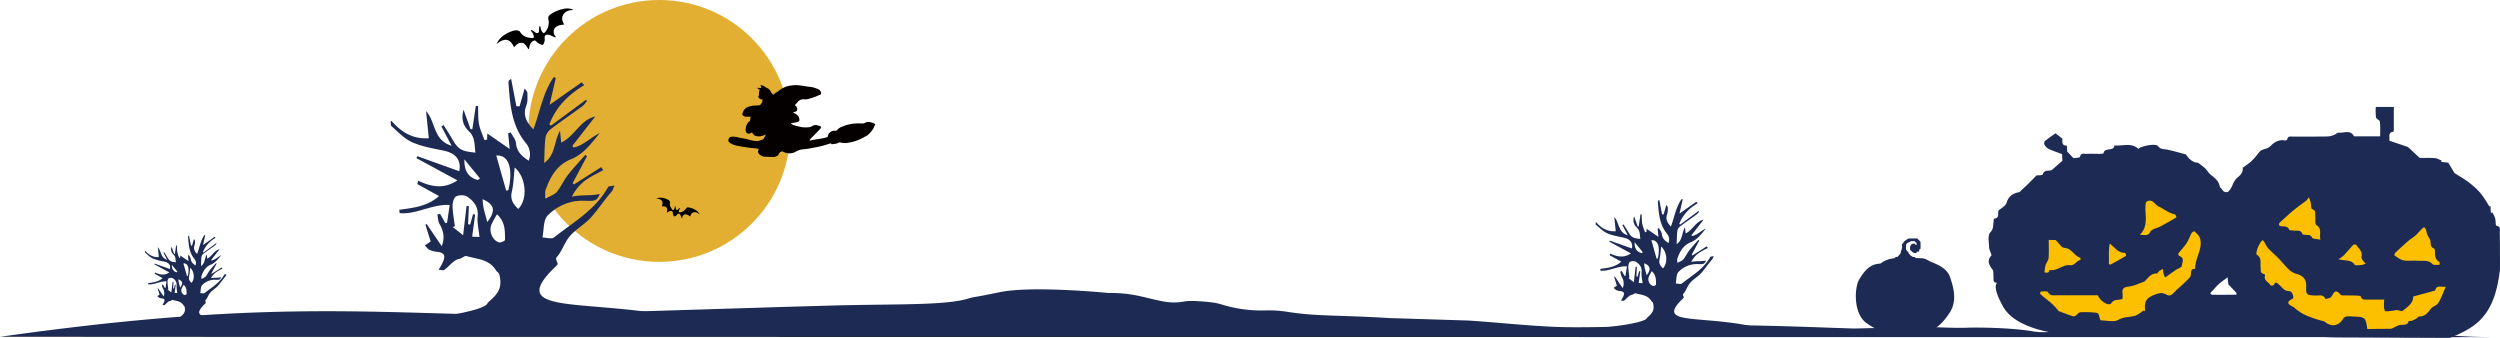 <svg id="f4e11b5a-0195-440e-b95f-06cd926f8a11" data-name="Halloween_below" xmlns="http://www.w3.org/2000/svg" viewBox="0 0 1590.81 215.04"><defs><style>.a4d7aa9b-663f-4246-bc47-4940a9ea6f26{fill:#fcc000;}.b95dd8cc-c879-459a-a8ce-3c60a4841601{fill:#1d2a54;}.fd0b39b9-8f96-4016-90dc-82fce3bfdbd0{fill:#e3af32;}.b46c91fc-c047-4e5f-ab72-ff941dd2c6c7{fill:#040000;}</style></defs><g id="ff720c8f-d78f-4000-8bf1-8ced2cb5cd74" data-name="pumpkinlight2"><ellipse id="f23d753c-2321-4039-b36f-479aa966f85b" data-name="pumpkinlight2right" class="a4d7aa9b-663f-4246-bc47-4940a9ea6f26" cx="1672.55" cy="169.85" rx="55" ry="76.2" transform="translate(1093.99 1788.42) rotate(-81.71)"/><ellipse id="bbfec1b4-0e35-4ade-b624-4efa71a4e625" data-name="pumpkinlight2left" class="a4d7aa9b-663f-4246-bc47-4940a9ea6f26" cx="1514.24" cy="172.32" rx="64.2" ry="47.3" transform="translate(-132.81 533.63) rotate(-20.67)"/></g><g id="e76bc01c-7dd4-4422-9633-86a9c4ef60ba" data-name="Halloweenbelowscenery"><path id="b1af240f-5282-4748-9aa3-61c3bafcae6b" data-name="pumpkin2" class="b95dd8cc-c879-459a-a8ce-3c60a4841601" d="M1587.24,134.05c2.94-2.36,2.88-6.44,5.92-8.94,1.87-1.53,3.86-3.47,3.39-6.32,0-.13.54-.33.81-.53,1.53-1.15,3.13-2.25,4.57-3.5a40.15,40.15,0,0,0,3-3.21c1.28-1.39,2.26-3.33,3.88-4.06,1.92-.87,3.84-.78,5.7-2.76s5.08-4.08,8.86-3.32c.47.1,1.5-.32,1.53-.57.29-2.52,2.32-1.86,3.87-1.87,7.2,0,14.39,0,21.58-.09a13.18,13.18,0,0,0,4.08-.87c1.19-.4,2.32-1.66,3.37-1.56,3.24.32,7.32-2,9.53,2.23.08.16.69.11,1.06.11H1684a81.56,81.56,0,0,0-.12-9.29c-.12-1-2.29-1.76-2.5-2.8a35.41,35.41,0,0,1-.12-6.6h11.47c0,4.89,0,9.52,0,14.16,0,.55-.11,1.55-.31,1.58-3.85.67-2,3.4-2.58,5.72l11.84,4,7.58,7c2.45,0,6-.15,9.5.08,1.47.09,2.89,1,4.33,1.51l-.27.9,4.59.5,3.91,6.64c2.56,1.59,4.53,2.74,6.42,4a53.38,53.38,0,0,1,4.83,3.58,45.84,45.84,0,0,1,4.87,4.67,52.19,52.19,0,0,1,3.87,5.37c.8,1.17,1.47,2.41,2.2,3.61l.73-.29.24,4.39,1-.26a23.19,23.19,0,0,1,1.72,3.69c.44,1.6.19,4.58.81,4.72,3.1.67,2.07,2.77,2.12,4.31.16,5.67.11,11.35.14,17,0,2,0,4,0,6.5-3.3,29.36-14.92,36.8-31.9,43.57l-72.6-.31-71.49-2.14-48.57-.16-52.11.31S1453,223,1444.13,207.19c-7.71-13.78-3.64-15.11-3.83-15.12-3.08-.27-2.14-2.42-2.31-4s.17-3.44-.67-4.55c-3-3.86-3.09-6.32-.56-9.05-.68-2.18-1.55-3.75-1.59-5.33-.08-3.15-1-7.28.8-9.21,2-2.19,1.69-4.07,2-6.19.14-.89.13-2.52.37-2.55,4.11-.51,1.79-3.8,3.06-5.39,1.82-1.46,4.36-2.84,4.91-4.73,1.21-4.12,3.91-6,8-6.75.45-.09.81-.62,1.18-1,1.53-1.42,3.07-2.83,4.56-4.29,1.71-1.67,3.37-3.39,5.33-5.37,1-.14,3.77,0,3.92-.58,1-3.49,4.06-1.88,5.81-2.88l6.72-5.86c-.05-1-.13-2.41-.22-4.26-2.77-1-5.63-2-8.33-3.21a6.9,6.9,0,0,1-2.76-2.54,2.44,2.44,0,0,1,.11-2.46c2.18-1.83,4.59-3.43,6.82-5l4.31,3.35c.37,1.45-1,4.45,2.92,4.54.09,1.72.17,3.18.2,3.76,1.62,1.66,2.67,2.74,4.08,4.21,1.07-.22,4-.31,4.07-.89.58-2.8,2.69-1.82,4.26-1.9,2.8-.14,5.61,0,8.42,0a5.91,5.91,0,0,0,2.33-.36c.41-4,6.65-.91,6.86-5,5.15.52,10.79-2,15.33,2.2,1.79-1.9,11.08-3.63,12.41-1.81,1.65,2.27,3.65,1.83,5.77,2.26,4,.8,7.87,2,11.8,3,.19,0,.35.28.47.46,2,2.9,4.59,4.91,7.44,4.91a51.11,51.11,0,0,1,4.45,3.46c1.4,1.39,2.35,3.24,3.92,4.41,2.77,2.06,5.11,4.2,5.53,7.56,1,.85,1.55,2,2.49,2.79a3,3,0,0,0,2.65.32m103.09,87.21a6.22,6.22,0,0,0,2.26-.75,22.81,22.81,0,0,1,4-1.76c2-.43,4.68.67,5.62-2.31.11-.34,1.62-.18,2.37-.48a22.42,22.42,0,0,0,3-1.63c.46-.28.87-1,1.29-1,3.92.07,5.58-2.52,7.58-5,1.16-1.46,3.72-2,4.64-3.56,1.86-3,3-6.43,4.79-10.38-3.19.38-5.8-1.23-6.67,2.11-.05.23-.51.45-.82.53-4.3,1.18-8.61,2.34-13.33,3.61.26,4.17-3.52,6.58-6.73,9.18-.57.47-2.61-.63-3.76-.58a40.33,40.33,0,0,1-6.77.81c-1.18,0-1.51-2.8-1.1-7.48-3.29,0-6.55.07-9.81,0-1.92-.05-4.23.68-5.13-2-.13-.4-1.74-.5-2.68-.54-2.43-.1-4.88-.06-7.31-.13-1,0-2.41.11-2.83-.4-4.37-5.35-4.63,1.19-6.84,2-1,.33-2,.54-2.93.81-.88-3.24-3.75-2.21-6-2.3-6.09-.25-6.29-.38-6.12-6.14.13-4.27-2.12-6.67-6.5-7.73a11,11,0,0,1-4.58-2.77c-2.37-2.25-4.38-4.82-6.66-7.16-2.08-2.13-4.43-4.05-6.46-6.21a22.71,22.71,0,0,1-2.24-3.68,19.6,19.6,0,0,0-1.27-1.65,10.9,10.9,0,0,0-1.38,1.61,22.44,22.44,0,0,0-2,4c-.38,1.24-.89,3.4-.32,3.77,3.32,2.13,2.06,5.22,2.42,8,.23,1.67-.63,3.8,2.28,4.28.24,0,.58.83.48,1.16-.95,3.12,2.58,4,3.57,6.15.06.14,1.77,0,2-.34,1.17-2.15,1.54-1.92,3.44-.2,1.71,1.55,3.14,4.13,6.42,4.08,1.85,0,3.49,4.22,2,4.94-6.13,2.89.44,4.8,1.07,5.43a28.37,28.37,0,0,0,8.36,5.38,81.11,81.11,0,0,0,9.33,3.14c.56.18,1.31.15,1.69.48,4.31,3.72,9.07,2.94,11.92-1.9a3.3,3.3,0,0,1,2.07-1.31,17.72,17.72,0,0,1,3.64,0c8.42.3,8.42.3,9.62,8C1680.83,221.29,1685.58,221.32,1690.33,221.26Zm-146.81-36.8c-.59.46-1.06,1.51-1.58,1.51-3.83,0-5.42,2.81-7.61,4.9-.08.08-.13.21-.23.24-3.3,1.13-6.52,2.82-9.92,3.19-3.23.35-4.31,1.28-4,4.12a31.44,31.44,0,0,1,0,3.63c-2.4,1.21-5.21-.1-7.1,2.79-1.42,2.18-7-.93-8.62-5-8.53,0-17.18.05-25.82,0-2.14,0-4.58.59-6-2.08-.35-.66-2.9-.34-4.44-.32-.15,0-.62,1.43-.37,1.64,2.41,2.1,5,4,7.42,6.14a52.71,52.71,0,0,1,4,4.31c.07.08,0,.29.12.31,3.08,1.15,6.14,2.32,9.25,3.37a2.33,2.33,0,0,0,1.67-.41c1.05-.68,2-2.09,3-2.14a52.06,52.06,0,0,1,10.89.44c.87.15,1.25,2.83,2,4.7,3.62,0,8.49,1.32,11.37-.34,3.51-2,6.87-1.64,10.24-2.5,2.12-.54,3.9-2.23,5.83-3.4l.81.56c0-1.1,0-2.21,0-3.31,0-4.22,2.47-6,6.58-7.46,2.94-1.07,4.47-1.4,7.4.22s4.77-2.15,6.82-3.77a91.46,91.46,0,0,0,7.83-7.42,3.46,3.46,0,0,0,.61-1.85c.25-1.46-.35-3.36,2.29-3.47.18,0,.49-.3.48-.45-.16-6.58,5.15-12.48,2.94-19.25-.51-1.59-2.15-2.89-3.39-4.22a2.85,2.85,0,0,0-1.75.91c-1.2,2.21-2,4.63-3.36,6.73-1.49,2.27-3.51,4.24-5.17,6.43a1.7,1.7,0,0,0,.58,1.62c3.83,1.4,1.69,4.27,1.57,6.38,0,.85-2.33,1.56-3.56,2.38-1.63,1.1-3.22,2.24-4.82,3.38-.75.53-1.47,1.09-2.2,1.63a28,28,0,0,1-1.07-2.7,18.1,18.1,0,0,1-.27-2.82A23.61,23.61,0,0,0,1543.52,184.46Zm100.11-29.15c-1.24-.89-.58-4.06-.82-6.18-.17-1.54.67-3.3-2-4.14-.74-.24-.57-2.81-.92-4.29-.26-1.11-.7-2.19-1.05-3.28a12.06,12.06,0,0,1-1.68,2.12c-2.59,2.05-5.37,3.92-7.9,6-3.16,2.63-6.18,5.41-9.19,8.19a1.56,1.56,0,0,0-.26,1.51,2,2,0,0,0,1.44.69c2,.16,4.11-.21,5,2.29.12.38,1.77.31,2.71.44,2.12.3,4.79-.67,5.73,2.31.1.3,1.31.35,2,.41,1.62.13,3.15-.18,4.18,1.82.43.84,2.92.76,5.25,1.27C1645.1,161,1647.28,157.92,1643.63,155.31Zm78.16,23.31c-3.06-1.7-2.7-4.49-2.84-7.15,0-.51-.24-1.33-.6-1.45-2.64-.93-1.82-3.1-2.29-4.87-.35-1.32-1.35-2.48-1.89-3.78-.46-1.11-.62-2.32-1-3.46a7.34,7.34,0,0,0-1.06-1.48,12.14,12.14,0,0,0-1.42,1.13c-1.35,1.37-2.57,2.86-4,4.14s-3.2,2.28-4.66,3.55c-2.84,2.46-5.6,5-8.3,7.58-.41.38-.67,1.59-.49,1.7,1.84,1.16,3.67,2.71,5.72,3.09,2.93.54,6.07,0,9.09.25,3.23.24,6.76-.77,9.45,2.2.65.71,2.72.31,4.37.44C1721.82,179.65,1722,178.76,1721.79,178.62Zm-248.58-14c0,3.9.2,7.73-.1,11.53-.12,1.58-1.48,3-1.95,4.65a27.3,27.3,0,0,0-.63,4.53,6.08,6.08,0,0,0,2.34,0c.48-.22.74-1.64.87-1.62,4.88,1,8.28-3.52,12.8-3,3.38.37,4.2-2.93,6.87-3.32,0,0,.06-1.42-.13-1.48-4-1.09-5.22-5.89-10.14-6.23-1.85-.13-3.47-3-5.54-5Zm58-3.24c3.19,0,5.22,1,6.77-2.1.84-1.66,4.25-2.14,6.41-3.3,3.43-1.82,6.79-3.75,10.1-5.74.08,0-.55-1.82-1.06-1.92-4-.82-6.86-3.45-10.33-5-2.5-1.11-3.83-5.46-7.94-2.89C1533.45,147.14,1537.53,154.74,1531.26,161.34Zm136.42,18.88c.64.81,3.26.37,5,.27a7.35,7.35,0,0,0,2.32-1,7.42,7.42,0,0,1-1.57-1.42c-.53-.86-1.36-2-1.15-2.78.88-3.31-1.76-5.2-3.24-7.52a2.12,2.12,0,0,0-1.87-.16c-2.18,2.27-4.16,4.7-6.35,7a20.45,20.45,0,0,1-3.17,2.24C1661.58,178.19,1665.14,177,1667.68,180.22ZM1587.45,193c-.07-.64-.25-2.19-.51-4.48-2.07,1.57-3.82,2.73-5.36,4.1s-3,3.1-4.49,4.67a3.83,3.83,0,0,0-1.07,1.38c-.06.21.73.91,1.14.92,5.12.06,10.25,0,15.38,0l0-1.23Zm-75.12-12.53c3.36-1.83,6.73-3.66,10-5.62a3.57,3.57,0,0,0-.64-1.94c-4.38.18-6.26-3.21-9.74-5.87-.88,4.67-.34,8.94-.58,13C1511.92,180.26,1512.21,180.49,1512.33,180.42Z" transform="translate(-169.48 -12.04)"/><path id="f56e3217-6a51-484a-a87e-6294c080e8b2" data-name="pumpkin1" class="b95dd8cc-c879-459a-a8ce-3c60a4841601" d="M1410.31,188.27c-2.37-7-11.86-9.12-13.52-10.31a10.88,10.88,0,0,0-3.9-1.58s-1.83-.08-4.4-.15a.3.3,0,0,1-.15-.14c-.22-.59-.57-.49-.95-.53a2.16,2.16,0,0,1-.82-.09c-.52-.3-1-.68-1.68-1.17-.11-.5-1.29-.86-1-1.92,0,0-.1-.08-.15-.11a2.53,2.53,0,0,1-1.43-2.62c.08-.59,0-1.19.07-1.78a1.18,1.18,0,0,1,.26-.62,9.05,9.05,0,0,1,.77-.76c.5-.19,1-.34,1.4-.54.26-.12.48-.44.73-.45.83-.06,1.67,0,2.22,0l1.24,1.13V168c-.3-.08-.7-.14-.7-.2,0-.86-.62-.67-1.11-.67a1.76,1.76,0,0,0-1.72.8c-.64.88-1,2.79-.07,3.58a11.63,11.63,0,0,1,1.12,1c.36.42,2.37.8,2.44.4.19-1.13,1.14-.49,1.65-.87.3-.5-.18-1.47.89-1.58,0,0,.07-.25.07-.39,0-1.5,0-3,0-4.16l-2.06-2.11c-1.54,0-3.26,0-5,0a2.33,2.33,0,0,0-1.17.32c-.85.54-1.64,1.16-2.45,1.75-.25.27-.3,1.1-.49,1.13-.93.15-.7.85-.61,1.28.39,1.86-.86,3.37-1,5.11,0,.14-.21.25-.33.38l-1.56,1.77c-.77-.25-1.39.23-2,.84-5.9.56-8.79,3.4-8.79,3.4-7.12.16-10.44,5.06-13.52,10s-4,21.59,4.51,27.8,17.07,7.78,29.4,7.61,19-6.94,23.71-14.37S1412.68,195.27,1410.31,188.27Z" transform="translate(-169.48 -12.04)"/><path id="f66e2ee9-13cf-4a5c-878c-919dd46a02b0" data-name="tree3" class="b95dd8cc-c879-459a-a8ce-3c60a4841601" d="M1191.9,160.33c3.38,1.58,7.25,2.16,11,3s5.75,3.11,5,6.83l-14.07-5-.29.66,13.75,7.46c-4.39,3-8.75,2.23-13.17.1l-.25,1.15,7.27,4c-3.85,3.48-8.62,4-13.33,4.61l.11,1.13c5.63.52,10.86-3.09,16.81-2.74l-.9,6-.57.11-1.78-3.14-.9.26a10.87,10.87,0,0,0,.74,3.19,8,8,0,0,1,.74,7.45l-5.06-7.45-.42.2,1.76,5.67-2,1.3a7.08,7.08,0,0,0,1.53,1.47,7.24,7.24,0,0,0,2.48.67c2.36.25,3,1.09,2.14,3.25a18.44,18.44,0,0,1-1.54,2.78l1.66.19c1.59-.85,3.36-3.64,5.47-3.89.62-.08,1.59-1.08,2.22-.9,3.56,1,7.63,1.07,9.91,4.78.31.51,1,.84,1.13,1.42,1.29,5-1.09,7-3.93,9.47,0,0,.93,2.93-25.37,5.85h13.57c2.23.48,81.17,0,80.66-.11-34.65-7.95-64.44-.55-45.67-18.29,1-.91-.91-1.78.08-2.88,1.67-1.86,2.5-4.69,4.07-6.64,2.16-2.68,5.28-4.19,7.53-6.79s4.44-5.84,6.82-8.57a7.94,7.94,0,0,0,.86-2c-.75.36-2,.32-2.08.5-4.38,7.86-11.52,11.73-18.19,17-.8.63-2.57,0-3.89,0,.52-2.5.23-5.79,1.74-7.35a16.18,16.18,0,0,1,12.3-5c3.51.14,4.25.09,5.2-2.26-3.48.7-5.8.15-9.38.87,2.79-5.3,6.28-6.59,10.56-8.89l-.7-1-9.11,5.79-.46-.43q2.41-4.52,4.82-9.05l-.59-.41c-2,2.25-4,4.43-5.87,6.79-1.37,1.76-2.28,3.9-3.71,5.61-.81,1-2.26,1.38-3.72,2.21-.11-1.1-.17-1.43-.17-1.77a3.2,3.2,0,0,1,.11-1c1.61-4.49,3.78-8.45,8.58-10.38,4.21-1.7,6.78-5.34,9.61-8.74-3.07,1.4-5.44,4.15-8.82,4.83l-.36-.57,7.71-9.88c-5.08,1.21-6.88,6.55-11.45,8.8l-.4-4c-2.14,3.8-1.49,8.16-5.32,10.82.14-3.11.11-5.86.46-8.56a4.66,4.66,0,0,1,1.77-2.77c3.5-2.67,7.14-5.14,10.69-7.75a8.72,8.72,0,0,0,1.39-1.71l-.41-.31-11.66,8.63-.55-.41c2.16-5.8,6.31-10,11.7-13.16-.29-.31-.57-.63-.86-.95l-10.74,7.53c.68-3,1.38-6,2.07-9l-.66-.3c-3.71,5.18-4.6,11.59-6.84,17.52-2.43-2.45-3.59-4.87-2.33-8.1a11.41,11.41,0,0,0,.33-4.11c0-.43-.5-.86-.91-1.52l-1.73,6-1,0c-.58-3-1.15-6-1.76-9.16-.49.35-.69.42-.74.55a1.65,1.65,0,0,0-.15.75c.51,7.11,1,14.24,5.74,20.13a5.82,5.82,0,0,1,1,6c-2.33-1.48-4-3.06-4.29-5.94-.1-1.23-1.15-2.38-1.77-3.56l-.85.34.52,5.22-7.55-5.16-.06,2-.89.2a37.33,37.33,0,0,1-1.83-5.4,42.91,42.91,0,0,1-.32-6l-.76,0c-.39,2.58-.77,5.17-1.16,7.75l-.59.06c-.71-2-1.41-3.92-2.35-6.54a6.68,6.68,0,0,0,1.79,7.22c2.22,2.12,1.78,4.63,2.19,7.15-4.76-.44-5.77-1.08-7.82-4.61-.9-1.57-1.91-3.07-2.87-4.61l-.74.42c1.08,2,2.16,4.1,3.44,6.51-6.25-1.87-5.33-8.09-8.57-11.65l.91,9.07c-5.33.37-9.19-2-12.49-5.78l-.33.15.15,1.46C1187.23,156.84,1189.32,159.11,1191.9,160.33Zm34.57,8.6c3.78,3.09,4.53,10.54,1.19,13.87-1.77-1.69-2.74-3.27-2.15-5.77A66.31,66.31,0,0,0,1226.47,168.93Zm-2.08,7.51-.75.25c-1.11-3.9-2.21-7.81-3.34-11.8C1224.9,164.6,1225.86,170.06,1224.39,176.44Zm-3.84,8.17c2.82,2.53,2.68,5.62,2.7,8.59,0,.29-1.47,1-2,.82a4.65,4.65,0,0,1-2.54-6A37.24,37.24,0,0,1,1220.55,184.61Zm-4.84-5.08c4,1.72,4.54,3.91,1.57,7.65-.49-1.85-.94-3.31-1.26-4.8A25.36,25.36,0,0,1,1215.71,179.53Zm-6.08-13.35c1.73,2.13,3.47,4.25,5.21,6.38l-.7.54C1210.78,172.26,1209.5,169.78,1209.63,166.18Zm1,12.53c2.14,1.48,3.75,3.41,3.43,6.51-.22,2.19.36,4.45.62,7l-2.46-.12,1-7.42-.72-.1c-.31,1.15-.63,2.31-1,3.46l-.71-.1.27-6.07-.78-.05c-.37,3.16-.74,6.32-1.15,9.79l-3.5-2.74.74-.23a66.9,66.9,0,0,1-.79-6.87c0-1.09.43-2.78,1.19-3.17A4.43,4.43,0,0,1,1210.63,178.71Z" transform="translate(-169.48 -12.04)"/><circle id="f87a1e9f-cd28-455c-9274-d23cc36fc3a9" data-name="moom" class="fd0b39b9-8f96-4016-90dc-82fce3bfdbd0" cx="419.49" cy="83.32" r="83.32"/><path id="a276f750-b00d-4729-9bb8-3194addc488f" data-name="tree2" class="b95dd8cc-c879-459a-a8ce-3c60a4841601" d="M431.4,102.37c6.4,3,13.76,4.11,20.78,5.62,7.24,1.55,10.92,5.9,9.55,13L435,111.41l-.56,1.24,26.09,14.16c-8.32,5.67-16.59,4.23-25,.19l-.48,2.19,13.79,7.6c-7.31,6.59-16.35,7.51-25.29,8.74l.21,2.13c10.68,1,20.6-5.84,31.88-5.19-.61,4-1.15,7.68-1.69,11.34l-1.1.2-3.37-5.95-1.71.48c.44,2,.4,4.35,1.4,6.05,2.52,4.3,3.48,8.68,1.42,14.13l-9.61-14.13-.8.38c1.17,3.78,2.34,7.55,3.34,10.76l-3.72,2.46c1,1,1.76,2.21,2.91,2.79a13.44,13.44,0,0,0,4.7,1.27c4.47.47,5.75,2.08,4.07,6.17a34.33,34.33,0,0,1-2.94,5.26l3.16.36c3-1.6,6.36-6.9,10.37-7.37,1.18-.15,3-2,4.21-1.7,6.75,1.93,14.48,2,18.8,9.06.6,1,1.85,1.59,2.14,2.7,2.46,9.49-2.07,13.19-7.44,18-.11.09,1.76,5.56-48.13,11.09h25.74c4.24.91,154,0,153-.2-65.73-15.08-122.23-1.05-86.63-34.69,1.82-1.72-1.73-3.37.15-5.47,3.16-3.53,4.74-8.89,7.73-12.6,4.09-5.08,10-7.94,14.28-12.88,4.49-5.19,8.42-11.06,12.93-16.24.7-.8.89-2,1.63-3.84-1.41.68-3.75.61-3.94.95-8.31,14.9-21.85,22.24-34.5,32.26-1.52,1.2-4.88.09-7.39.05,1-4.76.45-11,3.3-13.94a30.7,30.7,0,0,1,23.33-9.44c6.66.27,8.08.18,9.87-4.29-6.61,1.34-11,.29-17.79,1.66,5.3-10.07,11.92-12.5,20-16.86l-1.33-1.89q-8.65,5.48-17.29,11l-.88-.81,9.15-17.17-1.12-.78c-3.74,4.27-7.65,8.4-11.13,12.87-2.61,3.35-4.32,7.41-7,10.65-1.53,1.82-4.29,2.61-7.06,4.19-.21-2.08-.33-2.72-.32-3.36a5.74,5.74,0,0,1,.22-1.95c3.05-8.51,7.16-16,16.27-19.7,8-3.2,12.86-10.12,18.22-16.58-5.81,2.68-10.32,7.89-16.73,9.18l-.68-1.08,14.62-18.74c-9.63,2.28-13,12.42-21.71,16.68l-.76-7.6c-4,7.21-2.83,15.48-10.09,20.52.26-5.89.21-11.11.87-16.24A8.92,8.92,0,0,1,520,94.16c6.64-5.06,13.55-9.75,20.28-14.69A16.37,16.37,0,0,0,543,76.21l-.78-.58L520.05,92l-1-.77c4.1-11,12-18.94,22.19-25l-1.62-1.81L519.19,78.74q2-8.51,3.94-17.08l-1.25-.56c-7,9.83-8.73,22-13,33.23-4.61-4.65-6.82-9.23-4.42-15.36.91-2.33.64-5.18.62-7.79,0-.83-.94-1.64-1.73-2.89-1.24,4.3-2.26,7.86-3.28,11.42l-2-.09c-1.1-5.7-2.19-11.4-3.34-17.39-.92.67-1.3.8-1.41,1.05a3.24,3.24,0,0,0-.29,1.43c1,13.49,1.82,27,10.9,38.18a11,11,0,0,1,2,11.41c-4.42-2.81-7.66-5.8-8.13-11.26-.2-2.33-2.19-4.51-3.36-6.76l-1.63.64,1,9.91L479.57,97l-.13,3.82-1.68.37c-1.2-3.41-2.83-6.74-3.48-10.24-.7-3.71-.43-7.6-.6-11.4l-1.45-.07q-1.1,7.35-2.18,14.71l-1.13.11-4.47-12.41c-1.81,6.36.22,10.63,3.41,13.69,4.21,4,3.38,8.78,4.16,13.57-9-.83-11-2-14.84-8.76-1.71-3-3.62-5.82-5.44-8.73l-1.41.79,6.51,12.35c-11.85-3.55-10.09-15.35-16.24-22.1L442.32,100c-10.1.71-17.44-3.85-23.68-11l-.63.27.28,2.78C422.54,95.75,426.5,100.07,431.4,102.37ZM497,118.68c7.16,5.87,8.59,20,2.25,26.32-3.36-3.2-5.2-6.21-4.08-11C496.33,129.05,496.41,123.8,497,118.68Zm-4,14.26-1.42.48L485.27,111C494,110.48,495.81,120.84,493,132.94Zm-7.28,15.48c5.36,4.81,5.09,10.66,5.11,16.3,0,.56-2.78,1.89-3.84,1.55-4.25-1.36-6.56-7-4.81-11.32A64.85,64.85,0,0,1,485.74,148.42Zm-9.17-9.63c7.59,3.27,8.6,7.43,3,14.52-.94-3.51-1.78-6.28-2.4-9.11A50.13,50.13,0,0,1,476.57,138.79ZM465,113.48l9.89,12.09-1.32,1C467.21,125,464.78,120.31,465,113.48Zm1.91,23.76c4.06,2.81,7.1,6.47,6.51,12.35-.42,4.14.68,8.44,1.16,13.25l-4.65-.21c.66-4.91,1.28-9.49,1.9-14.08l-1.35-.19q-.92,3.27-1.81,6.56l-1.34-.19.51-11.51-1.48-.11c-.7,6-1.41,12-2.18,18.58l-6.65-5.19,1.4-.45c-.54-4.34-1.39-8.67-1.49-13,0-2.08.81-5.29,2.25-6C461.66,136,465.2,136,466.93,137.24Z" transform="translate(-169.48 -12.04)"/><path id="a552591d-de32-4b5c-8664-617b5aa16f36" data-name="tree1" class="b95dd8cc-c879-459a-a8ce-3c60a4841601" d="M266.6,176.48a34.87,34.87,0,0,0,7.56,2.05c2.64.57,4,2.15,3.48,4.72l-9.72-3.48-.2.46,9.5,5.15c-3,2.07-6,1.54-9.1.07l-.17.8,5,2.77c-2.66,2.4-6,2.73-9.21,3.18l.08.78c3.89.36,7.5-2.13,11.61-1.9l-.62,4.13-.4.08-1.22-2.17-.63.18a7.7,7.7,0,0,0,.51,2.2,5.55,5.55,0,0,1,.52,5.15l-3.5-5.15-.29.14,1.22,3.91-1.36.9a4.85,4.85,0,0,0,1.06,1,5,5,0,0,0,1.71.46c1.63.17,2.1.76,1.48,2.25a12.61,12.61,0,0,1-1.06,1.91l1.14.13c1.1-.58,2.32-2.51,3.78-2.68.43,0,1.1-.74,1.53-.62,2.46.7,5.28.74,6.85,3.3.22.35.67.58.78,1,.89,3.46-.75,4.81-2.71,6.54,0,0,.64,2-17.53,4h9.38c1.54.33,56.06,0,55.71-.07-23.93-5.49-44.51-.38-31.55-12.63.67-.63-.63-1.23.06-2,1.15-1.28,1.73-3.23,2.81-4.58,1.49-1.85,3.65-2.9,5.2-4.69s3.07-4,4.71-5.92a5.53,5.53,0,0,0,.6-1.4c-.52.25-1.37.23-1.44.35-3,5.43-8,8.1-12.56,11.75-.56.43-1.78,0-2.69,0,.36-1.73.16-4,1.2-5.07a11.13,11.13,0,0,1,8.49-3.44c2.43.1,2.95.07,3.6-1.56-2.41.49-4,.1-6.48.6,1.93-3.66,4.34-4.55,7.3-6.14l-.49-.69-6.29,4L304,186l3.33-6.25-.41-.28c-1.36,1.56-2.79,3.06-4.05,4.69-.95,1.22-1.57,2.7-2.56,3.87a9.76,9.76,0,0,1-2.58,1.53c-.07-.76-.12-1-.11-1.23a2,2,0,0,1,.08-.7c1.11-3.1,2.61-5.84,5.92-7.18,2.91-1.16,4.68-3.68,6.64-6-2.12,1-3.76,2.87-6.09,3.34l-.25-.4,5.32-6.82c-3.5.83-4.75,4.52-7.91,6.07l-.27-2.76c-1.48,2.62-1,5.63-3.67,7.47.09-2.15.07-4,.31-5.91a3.3,3.3,0,0,1,1.22-1.92c2.42-1.84,4.94-3.55,7.39-5.35a6.26,6.26,0,0,0,1-1.18l-.29-.21-8.05,6-.38-.28a17.68,17.68,0,0,1,8.08-9.09l-.59-.66-7.42,5.2q.71-3.1,1.43-6.22l-.46-.21c-2.56,3.58-3.17,8-4.72,12.11-1.68-1.7-2.48-3.37-1.61-5.6a8.09,8.09,0,0,0,.23-2.84c0-.3-.35-.59-.63-1.05-.45,1.57-.82,2.87-1.2,4.16l-.71,0c-.4-2.08-.8-4.15-1.21-6.33-.34.24-.48.29-.52.38a1.34,1.34,0,0,0-.1.52c.35,4.91.66,9.84,4,13.9a4,4,0,0,1,.72,4.16c-1.61-1-2.79-2.12-3-4.1a7.58,7.58,0,0,0-1.22-2.47l-.59.24.36,3.61-5.21-3.57-.05,1.39-.61.14a25.63,25.63,0,0,1-1.27-3.73,30.13,30.13,0,0,1-.22-4.15l-.53,0c-.26,1.79-.53,3.57-.79,5.36l-.41,0L278.63,169a4.63,4.63,0,0,0,1.24,5c1.54,1.46,1.23,3.19,1.52,4.94-3.3-.31-4-.75-5.41-3.19-.62-1.08-1.31-2.12-2-3.18l-.51.29c.75,1.41,1.49,2.83,2.37,4.49-4.31-1.29-3.67-5.59-5.91-8l.62,6.27c-3.67.26-6.35-1.4-8.62-4l-.23.1.1,1C263.37,174.07,264.81,175.64,266.6,176.48Zm23.88,5.94c2.6,2.14,3.13,7.28.82,9.59-1.23-1.17-1.9-2.26-1.49-4A47.3,47.3,0,0,0,290.48,182.42ZM289,187.61l-.51.18c-.76-2.7-1.53-5.4-2.31-8.15C289.39,179.44,290.05,183.21,289,187.61Zm-2.65,5.64c2,1.75,1.86,3.89,1.87,5.94,0,.2-1,.69-1.4.56a3.19,3.19,0,0,1-1.75-4.12A23.47,23.47,0,0,1,286.38,193.25Zm-3.34-3.5c2.77,1.18,3.14,2.7,1.09,5.28-.34-1.27-.65-2.29-.88-3.32A19.61,19.61,0,0,1,283,189.75Zm-4.2-9.22,3.6,4.4-.48.38C279.64,184.73,278.75,183,278.84,180.53Zm.7,8.65a4.64,4.64,0,0,1,2.36,4.5,25.41,25.41,0,0,0,.43,4.82l-1.7-.07c.25-1.79.47-3.46.7-5.13l-.5-.07-.66,2.39-.48-.07.18-4.19-.54,0c-.25,2.18-.51,4.37-.79,6.76l-2.42-1.89.51-.16a45,45,0,0,1-.54-4.74c0-.76.29-1.93.82-2.19A3,3,0,0,1,279.54,189.18Z" transform="translate(-169.48 -12.04)"/><path id="f3a182ee-dfd3-4657-bfc9-34bc4fd3d722" data-name="Halloweenbelowfloor" class="b95dd8cc-c879-459a-a8ce-3c60a4841601" d="M1103.74,216c18.35,1.17,36,3.18,54.53,4,24,1.08,62.13-1.36,101-.69,19.14-1.08,74.29,1.37,90.11,1.78L1396,220c8.53.4,17.47.83,25.89.54,6.44-.21,28,0,41.56,2.41,9.7,1.72,25.22-2,35-1.43,3.48.21,7.77-.52,11.71-.81,4.88-.35,28.38-1.94,36.31-.33,3.78.77,9.53.85,14.11,1.4a215.82,215.82,0,0,0,49.93.19c19.6-2.14,17.63,3.6,47.08,2,9.07-1.19,13.46.18,39.88.18,22.44,0,35,2.4,58,2.4l-1433-.12s-109.4-.07-153-.07c157.25-22.24,224.34-15.91,318.2-13.89,43.5-.62,160.63-4.66,213.26-6.06,36.82-1,69.62.08,84.16-4.24,5.27-1.56,0,0,20.77-4.25s68.57.53,68.57.53c15.62-.15,23.06,2.95,33.26,5,4.76.93,8.85,1.65,15.78.37,3.49-.64,11.86,0,17.13.63,4.37.5,7.32,1.8,11.1,2.69a86.54,86.54,0,0,0,24.26,2.4,76,76,0,0,1,13.19,1c18.77,2.91,32.73,1.93,64.36,3.89Z" transform="translate(-169.48 -12.04)"/></g><g id="f5ff6b06-0569-4979-87c5-44690a079cf4" data-name="Halloweenbelowcharacter"><path id="f00fb0ab-dae0-4805-90f8-9b3fa0394122" data-name="bat2" d="M587.05,138.34a6.91,6.91,0,0,1,3.17-.5,11.13,11.13,0,0,1,3.61.94c1.68.69,2.13,1.68,2.07,2.14a4.17,4.17,0,0,0,.82,3.7,9.23,9.23,0,0,0,.77,1c.24.25.47.18.7-.1a3.14,3.14,0,0,0,.65-1.93c0-.11,0-.27.12-.31a.22.22,0,0,1,.28.19,5,5,0,0,1,.29,1.26c.09.9.79,1.19,1.35.6.23-.24.59-.56.89-.84.09-.08.29-.22.41-.1s.06.3-.06.45a2.81,2.81,0,0,0-.71,1.78c0,.37.05.57.53.55a5,5,0,0,0,4-2.38,1.5,1.5,0,0,1,1.73-.76,12.15,12.15,0,0,1,4.39,1.63,5.78,5.78,0,0,1,2.27,2.25,3.66,3.66,0,0,1,.18.47A3.43,3.43,0,0,1,614,148a3.72,3.72,0,0,0-2-.93,2.77,2.77,0,0,0-2.87,1.51c-.12.28-.23.56-.33.85s-.27.42-.56.14a3.73,3.73,0,0,0-2-1.05,2,2,0,0,0-2.32,1c-.37.56-.15,1.39-.53,1.37s-.65-2.75-2-2.89a.81.81,0,0,0-.75.32,3.5,3.5,0,0,1-1.7,1.32c-.43.18-.6.14-.81-.27a4.65,4.65,0,0,1-.56-2.36c0-.31-.43-.57-.7-.62-1.58-.4-2.73,1.07-3,1s.7-2.16-.14-3.16-2-.92-3.11-.86C591.89,140,590.27,138.63,587.05,138.34Z" transform="translate(-169.48 -12.04)"/><path id="bcaccf11-ee39-4fa9-8dd3-03287a970938" data-name="bat1" d="M485.5,40A12.52,12.52,0,0,1,489,35.34,20.4,20.4,0,0,1,494.93,32c3.07-1.22,4.91-.49,5.41.19a7.6,7.6,0,0,0,5.77,3.8,15.45,15.45,0,0,0,2.24.3c.64,0,.85-.35.79-1a5.81,5.81,0,0,0-1.59-3.36c-.13-.14-.34-.35-.24-.55a.43.43,0,0,1,.62-.11,9.53,9.53,0,0,1,2,1.28c1.26,1.07,2.55.56,2.54-.92,0-.6.05-1.48.1-2.23,0-.23.1-.65.4-.65s.46.32.5.67a5,5,0,0,0,1.33,3.22c.43.52.78.69,1.39,0a9.09,9.09,0,0,0,2.27-8.23,2.74,2.74,0,0,1,1.3-3.19,22.09,22.09,0,0,1,7.82-3.42,10.56,10.56,0,0,1,5.82.07c.2.07.39.18.83.39a7.06,7.06,0,0,1-1.16.25,6.62,6.62,0,0,0-3.77,1.3,5,5,0,0,0-1.85,5.6,16.08,16.08,0,0,0,.64,1.54c.3.63.18.89-.55.89A6.75,6.75,0,0,0,523.6,29c-1,.71-2.17,1.66-1.71,4.29.21,1.2,1.55,2,1,2.47s-4.33-2.78-6.3-1.23a1.5,1.5,0,0,0-.57,1.37,6.49,6.49,0,0,1-.56,3.89c-.34.77-.61,1-1.4.66a8.35,8.35,0,0,1-3.72-2.38c-.36-.43-1.29-.2-1.71.08-2.57,1.48-2.21,4.86-2.7,5.16s-1.81-3.72-4.19-4-3.72,1.27-5.16,2.81C493.93,36.07,490.07,36.33,485.5,40Z" transform="translate(-169.48 -12.04)"/><path id="be2a51d1-67d5-49be-9f0c-2934e7325ac3" data-name="Witch" class="b46c91fc-c047-4e5f-ab72-ff941dd2c6c7" d="M726,90.77a6.69,6.69,0,0,0-.93-.46,10.07,10.07,0,0,0-1.81-.53,4.86,4.86,0,0,0-3.48.45,2.19,2.19,0,0,1-1.18.39c-1.24,0-2.48-.11-3.71-.05A27.27,27.27,0,0,0,704.45,93a7.88,7.88,0,0,0-2.21,1.69,1.27,1.27,0,0,1-1.13.56c-.25,0-.51,0-.77,0a4.1,4.1,0,0,0-4.06,3.45c0,.24-.24.59-.43.64-1.24.34-2.5.64-3.76.88s-2.51.37-3.77.59-2.36.45-3.54.68c0-.11-.11-.22-.17-.34.65-.71,1.28-1.42,1.93-2.12.2-.22.44-.41.65-.63l3.3-3.4a10.85,10.85,0,0,0,1.21-1.34,1.28,1.28,0,0,0,.17-1c-.16-.28-.61-.43-1-.57s-.61-.06-.89-.17a4.06,4.06,0,0,0-3.39.16,5.84,5.84,0,0,1-1.85.86,19.06,19.06,0,0,1-4.4.08,35,35,0,0,1-5.11-1.17,4.67,4.67,0,0,1-2.56-1.44c.84-.11,1.6-.18,2.35-.31a11.24,11.24,0,0,0,2.25-.57c.4-.17.93-.7.91-1a5.47,5.47,0,0,0-.64-2.48,6.89,6.89,0,0,0-1.89-1.6c-.43-.32-.92-.55-1.51-.9,1.12-.48,2.52-.31,2.65-1.88a2.93,2.93,0,0,0-1.58-2.69c.68-.75,1.35-1.41,1.93-2.13a4.66,4.66,0,0,1,4-1.61,10.07,10.07,0,0,0,2.4-.14c1.74-.46,3.44-1,5.14-1.63a20.78,20.78,0,0,1,2.12-.94c.66-.14,1.15-.48,1.16-1a2.93,2.93,0,0,0-.57-1.8c-.94-1.11-2.42-1.35-3.71-1.86a8.93,8.93,0,0,0-2-.45c-1.14-.17-2.28-.28-3.42-.43a47,47,0,0,0-5.61-.77,24.23,24.23,0,0,0-5.82.6,16.05,16.05,0,0,0-4.15,1.81c-1.06.58-1.92,1.54-3,2.09a7.35,7.35,0,0,0-2.11,1.69,8.39,8.39,0,0,1-1.67-2.16,4.8,4.8,0,0,0-2.3-2.19c-.73-.33-1.35-.88-2.06-1.25a8,8,0,0,0-1.65-.56c-.38-.1-.5,0-.39.42s.3.85.48,1.35l-.49,0c-.72,0-1.43-.1-2.14-.1l.4.57,1.25.69c0,.09,0,.14,0,.16a3,3,0,0,0-.53,2.54,1.53,1.53,0,0,1-.3,1.24c-.25.34-.31.63.07.95a3.19,3.19,0,0,1,.47.61,2,2,0,0,0,1.69.61l.32,0c-.07.63-.15,1.24-.21,1.78,0,0-.58.71-1.29,1.8a13.4,13.4,0,0,1-2.66.31,13,13,0,0,0-5.7,1.18,6.06,6.06,0,0,0-2,1.74,6.58,6.58,0,0,0-.78,1.84c-.42,1.14-.37,1.18.64,1.91a2.78,2.78,0,0,0,2,.45c.83,0,1.65,0,2.47,0a8.1,8.1,0,0,0-.31,1.62c0,.7-.08,1.25-.84,1.53-.25.09-.45.41-.63.65a7.43,7.43,0,0,0-1.45,4.69c0,1.79,1.22,2.7,2.87,2.11a10.28,10.28,0,0,0,1.22-.64,4.33,4.33,0,0,0,.39.74c.41.46.8,1.13,1.33,1.3a6.92,6.92,0,0,0,4.77.18c.73-.27,1.48-.48,2.3-.74l-1.62,2.89-2.53.92a3.7,3.7,0,0,1-.84.26,17.08,17.08,0,0,1-4.77-.63c-1-.2-2-.53-3-.75s-1.84-.3-2.75-.49c-2-.4-4-1.09-6.13-.91a2.21,2.21,0,0,0-2.16,1.71c-.26,1,0,1.57,1.09,2.32a12,12,0,0,0,4.37,1.69c2.16.47,4.35.82,6.54,1.13s4.13.46,6.19.7a7.5,7.5,0,0,1,1.18.37,2.11,2.11,0,0,0-.16,2.75,5.55,5.55,0,0,0,1.53,1.35c1.32.88,2.88.71,4.37.8,1.13.07,2.26,0,3.4.08s3.15-.75,3.46-1.8a2.46,2.46,0,0,1,1.58-1.58,1.11,1.11,0,0,1,1.2,0,8,8,0,0,0,4.45,1.07,8.91,8.91,0,0,0,3.54-1,11,11,0,0,1,5.12-1.6,48.31,48.31,0,0,0,6.25-1,59.6,59.6,0,0,0,9.24-2.26c.83-.27,1.62-.85,2.39.06a.16.16,0,0,0,.15,0c.94-.13,1.89-.26,2.82-.42s1.59-1,2.6-.68a10.51,10.51,0,0,0,4.92.14,27.75,27.75,0,0,0,10.23-3.67,13.65,13.65,0,0,0,1.86-1,16.11,16.11,0,0,0,3.44-3.74c.31-.52.59-1.06.86-1.6a13,13,0,0,1,.56-1.26C726.44,91.26,726.46,91,726,90.77Z" transform="translate(-169.48 -12.04)"/></g></svg>